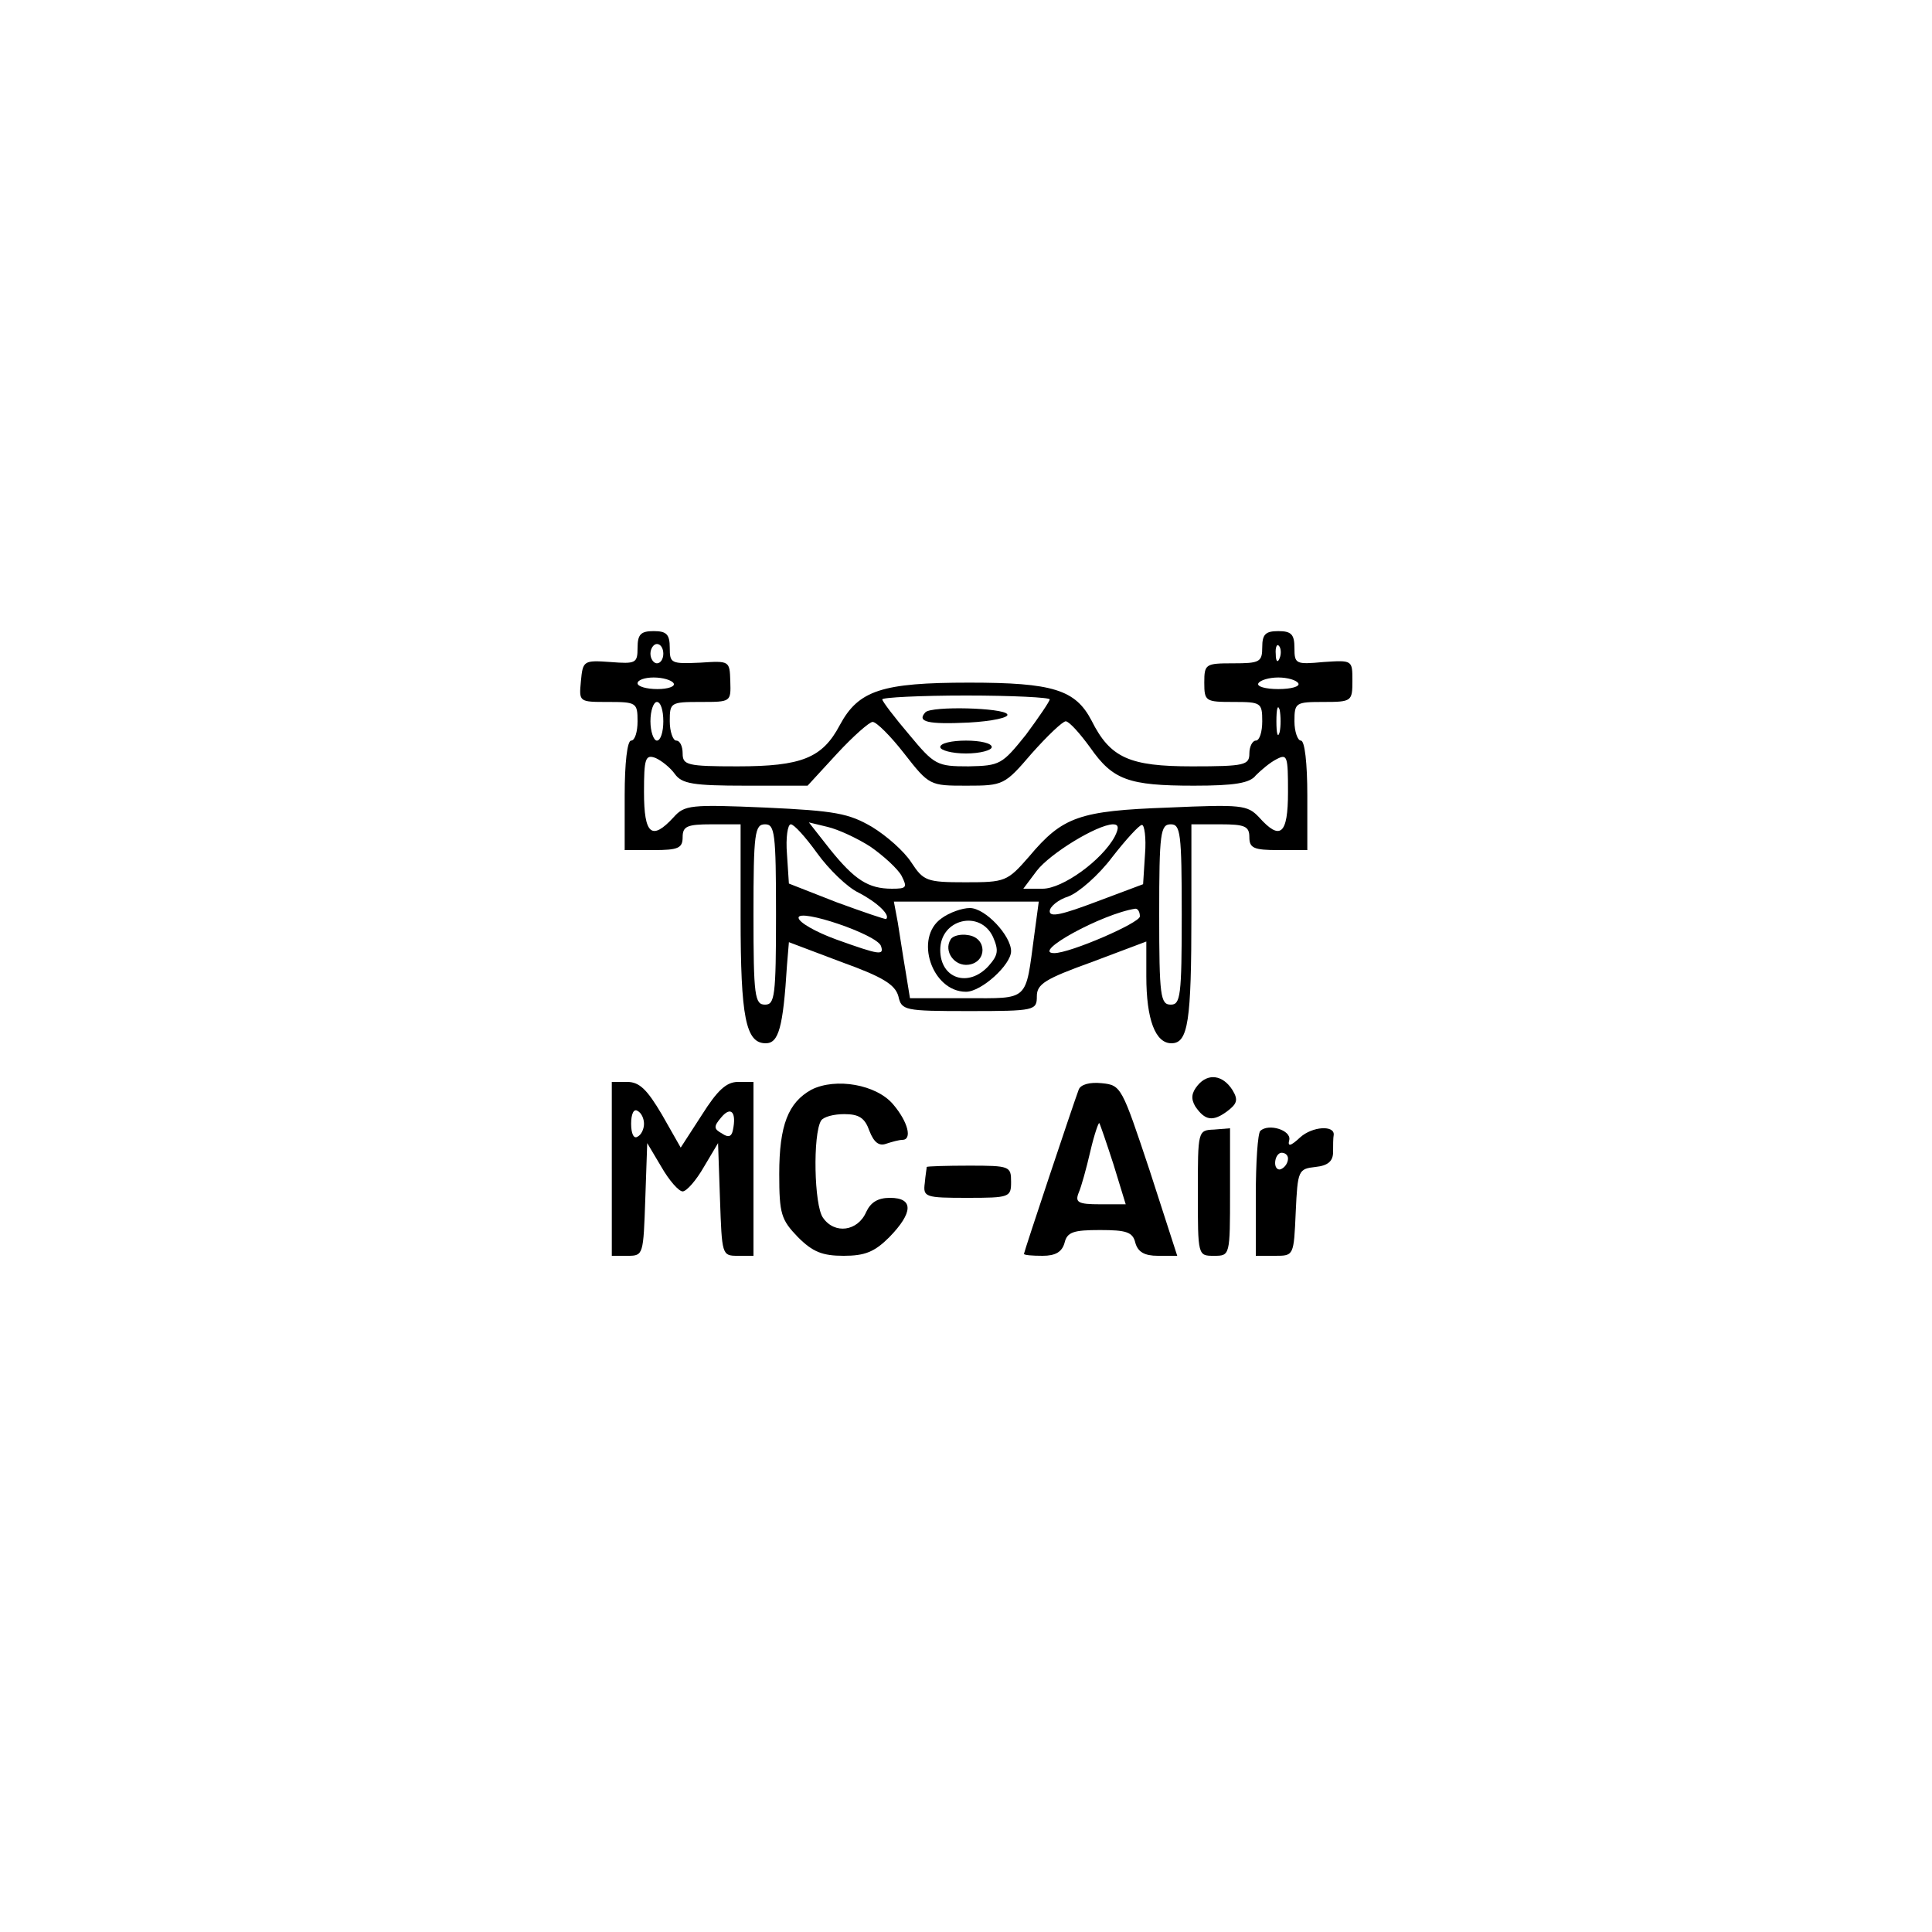 <?xml version="1.0" standalone="no"?>
<!DOCTYPE svg PUBLIC "-//W3C//DTD SVG 20010904//EN"
 "http://www.w3.org/TR/2001/REC-SVG-20010904/DTD/svg10.dtd">
<svg version="1.0" xmlns="http://www.w3.org/2000/svg"
 width="300pt" height="300pt" viewBox="0 0 300 300"
 preserveAspectRatio="xMidYMid meet">
<g transform="translate(0,300) scale(0.1,-0.1)"
fill="#000000" stroke="none">
<path d="M990 1994 c0 -24 -3 -25 -42 -22 -42 3 -43 2 -46 -30 -3 -32 -3 -32
42 -32 44 0 46 -1 46 -30 0 -16 -4 -30 -10 -30 -6 0 -10 -35 -10 -85 l0 -85
45 0 c38 0 45 3 45 20 0 17 7 20 45 20 l45 0 0 -144 c0 -156 8 -196 39 -196
20 0 27 24 33 121 l3 36 82 -31 c64 -23 83 -35 88 -53 5 -22 9 -23 110 -23
102 0 105 1 105 23 0 19 13 27 85 53 l85 32 0 -54 c0 -67 14 -104 39 -104 26
0 31 34 31 201 l0 139 45 0 c38 0 45 -3 45 -20 0 -17 7 -20 45 -20 l45 0 0 85
c0 50 -4 85 -10 85 -5 0 -10 14 -10 30 0 29 2 30 45 30 44 0 45 1 45 33 0 32
0 32 -45 29 -43 -4 -45 -3 -45 22 0 21 -5 26 -25 26 -20 0 -25 -5 -25 -25 0
-23 -4 -25 -45 -25 -43 0 -45 -1 -45 -30 0 -29 2 -30 45 -30 43 0 45 -1 45
-30 0 -16 -4 -30 -10 -30 -5 0 -10 -9 -10 -20 0 -18 -7 -20 -89 -20 -97 0
-127 13 -156 71 -25 48 -60 59 -190 59 -136 0 -172 -12 -201 -66 -27 -51 -59
-64 -159 -64 -78 0 -85 2 -85 20 0 11 -4 20 -10 20 -5 0 -10 14 -10 30 0 29 1
30 48 30 47 0 47 0 46 32 -1 32 -1 32 -47 29 -45 -2 -47 -1 -47 23 0 21 -5 26
-25 26 -20 0 -25 -5 -25 -26z m40 -9 c0 -8 -4 -15 -10 -15 -5 0 -10 7 -10 15
0 8 5 15 10 15 6 0 10 -7 10 -15z m957 -7 c-3 -8 -6 -5 -6 6 -1 11 2 17 5 13
3 -3 4 -12 1 -19z m-941 -39 c3 -5 -9 -9 -25 -9 -17 0 -31 4 -31 9 0 5 11 9
25 9 14 0 28 -4 31 -9z m970 0 c3 -5 -11 -9 -31 -9 -20 0 -34 4 -31 9 3 5 17
9 31 9 14 0 28 -4 31 -9z m-386 -25 c0 -3 -17 -28 -37 -55 -37 -46 -40 -48
-89 -49 -49 0 -53 2 -92 49 -23 27 -42 52 -42 55 0 3 59 6 130 6 72 0 130 -3
130 -6z m-600 -34 c0 -16 -4 -30 -10 -30 -5 0 -10 14 -10 30 0 17 5 30 10 30
6 0 10 -13 10 -30z m957 -17 c-3 -10 -5 -2 -5 17 0 19 2 27 5 18 2 -10 2 -26
0 -35z m-583 -33 c39 -50 40 -50 97 -50 57 0 59 1 101 50 24 27 48 50 53 50 6
-1 22 -19 38 -41 35 -50 59 -59 161 -59 63 0 87 4 96 16 8 8 22 20 32 25 17 9
18 5 18 -51 0 -66 -12 -76 -45 -39 -18 19 -27 20 -141 15 -138 -5 -164 -14
-216 -76 -34 -39 -37 -40 -99 -40 -60 0 -65 2 -84 31 -11 17 -38 41 -61 55
-36 21 -57 25 -165 30 -117 5 -126 4 -143 -15 -34 -37 -46 -27 -46 39 0 52 2
59 18 53 9 -4 23 -15 30 -25 11 -15 28 -18 110 -18 l96 0 46 50 c25 27 50 49
55 49 6 0 28 -22 49 -49z m-199 -250 c0 -127 -2 -140 -17 -140 -16 0 -18 13
-18 140 0 127 2 140 18 140 15 0 17 -13 17 -140z m64 95 c18 -25 47 -53 64
-61 29 -15 50 -35 43 -41 -1 -1 -36 11 -77 26 l-74 29 -3 46 c-2 25 1 46 6 46
5 0 23 -20 41 -45z m83 10 c20 -14 42 -34 48 -45 9 -18 8 -20 -15 -20 -37 0
-58 14 -96 61 l-33 42 29 -7 c17 -4 47 -18 67 -31z m379 16 c-20 -37 -81 -81
-112 -81 l-30 0 21 28 c21 27 93 71 118 72 9 0 10 -5 3 -19z m47 -27 l-3 -47
-72 -27 c-53 -20 -73 -25 -73 -15 0 7 13 18 29 23 16 6 47 33 68 61 21 27 42
50 46 50 4 1 7 -20 5 -45z m57 -94 c0 -127 -2 -140 -17 -140 -16 0 -18 13 -18
140 0 127 2 140 18 140 15 0 17 -13 17 -140z m-229 -32 c-14 -104 -7 -98 -106
-98 l-87 0 -7 43 c-4 23 -9 57 -12 75 l-6 32 112 0 113 0 -7 -52z m-238 -17
c5 -15 -2 -14 -69 10 -33 12 -59 27 -59 34 0 15 122 -26 128 -44z m402 46 c0
-10 -108 -57 -133 -57 -37 0 74 61 126 69 4 0 7 -5 7 -12z"/>
<path d="M1437 1894 c-14 -15 4 -19 67 -16 37 2 64 8 60 13 -6 10 -117 13
-127 3z"/>
<path d="M1460 1840 c0 -5 18 -10 40 -10 22 0 40 5 40 10 0 6 -18 10 -40 10
-22 0 -40 -4 -40 -10z"/>
<path d="M1462 1574 c-43 -30 -15 -114 38 -114 24 0 70 42 70 63 0 24 -40 67
-64 67 -12 0 -32 -7 -44 -16z m80 -29 c9 -21 8 -28 -7 -45 -31 -34 -75 -20
-75 25 0 48 62 63 82 20z"/>
<path d="M1476 1541 c-11 -18 6 -42 28 -39 29 4 29 42 -1 46 -11 2 -24 -1 -27
-7z"/>
<path d="M1860 1315 c-10 -12 -11 -21 -4 -33 15 -22 27 -24 49 -8 16 12 18 18
9 33 -15 24 -38 27 -54 8z"/>
<path d="M950 1185 l0 -135 25 0 c24 0 24 2 27 88 l3 87 22 -37 c12 -21 27
-38 33 -38 6 0 21 17 33 38 l22 37 3 -87 c3 -86 3 -88 27 -88 l25 0 0 135 0
135 -24 0 c-18 0 -32 -13 -56 -51 l-33 -51 -29 51 c-23 39 -35 51 -54 51 l-24
0 0 -135z m50 70 c0 -8 -4 -17 -10 -20 -6 -4 -10 5 -10 20 0 15 4 24 10 20 6
-3 10 -12 10 -20z m138 -10 c-2 -10 -7 -12 -17 -5 -13 7 -13 11 -1 25 15 18
24 8 18 -20z"/>
<path d="M1260 1308 c-36 -20 -50 -55 -50 -131 0 -62 3 -71 29 -98 23 -23 38
-29 71 -29 33 0 48 6 71 29 37 38 38 61 1 61 -19 0 -30 -7 -37 -22 -13 -30
-49 -35 -67 -9 -14 19 -16 130 -3 151 4 6 20 10 36 10 23 0 32 -6 39 -26 7
-18 15 -24 26 -20 9 3 20 6 25 6 16 0 9 28 -14 55 -26 31 -89 42 -127 23z"/>
<path d="M1675 1308 c-9 -24 -85 -252 -85 -255 0 -2 13 -3 29 -3 20 0 30 6 34
20 4 17 14 20 55 20 41 0 51 -3 55 -20 4 -14 14 -20 35 -20 l30 0 -43 133
c-43 129 -44 132 -74 135 -19 2 -33 -2 -36 -10z m54 -116 l19 -62 -40 0 c-34
0 -39 3 -33 18 4 9 12 38 18 64 6 26 13 46 14 44 1 -1 11 -30 22 -64z"/>
<path d="M1860 1148 c0 -98 0 -98 25 -98 25 0 25 0 25 99 l0 99 -25 -2 c-25
-1 -25 -2 -25 -98z"/>
<path d="M1957 1244 c-4 -4 -7 -49 -7 -101 l0 -93 30 0 c29 0 29 0 32 68 3 65
4 67 31 70 19 2 27 9 27 23 0 10 0 22 1 27 1 15 -33 13 -52 -4 -15 -14 -20
-15 -17 -4 3 15 -32 26 -45 14z m43 -43 c0 -6 -4 -13 -10 -16 -5 -3 -10 1 -10
9 0 9 5 16 10 16 6 0 10 -4 10 -9z"/>
<path d="M1439 1188 c0 -2 -2 -13 -3 -25 -3 -22 1 -23 66 -23 66 0 68 1 68 25
0 24 -2 25 -65 25 -36 0 -65 -1 -66 -2z"/>
</g>
</svg>
